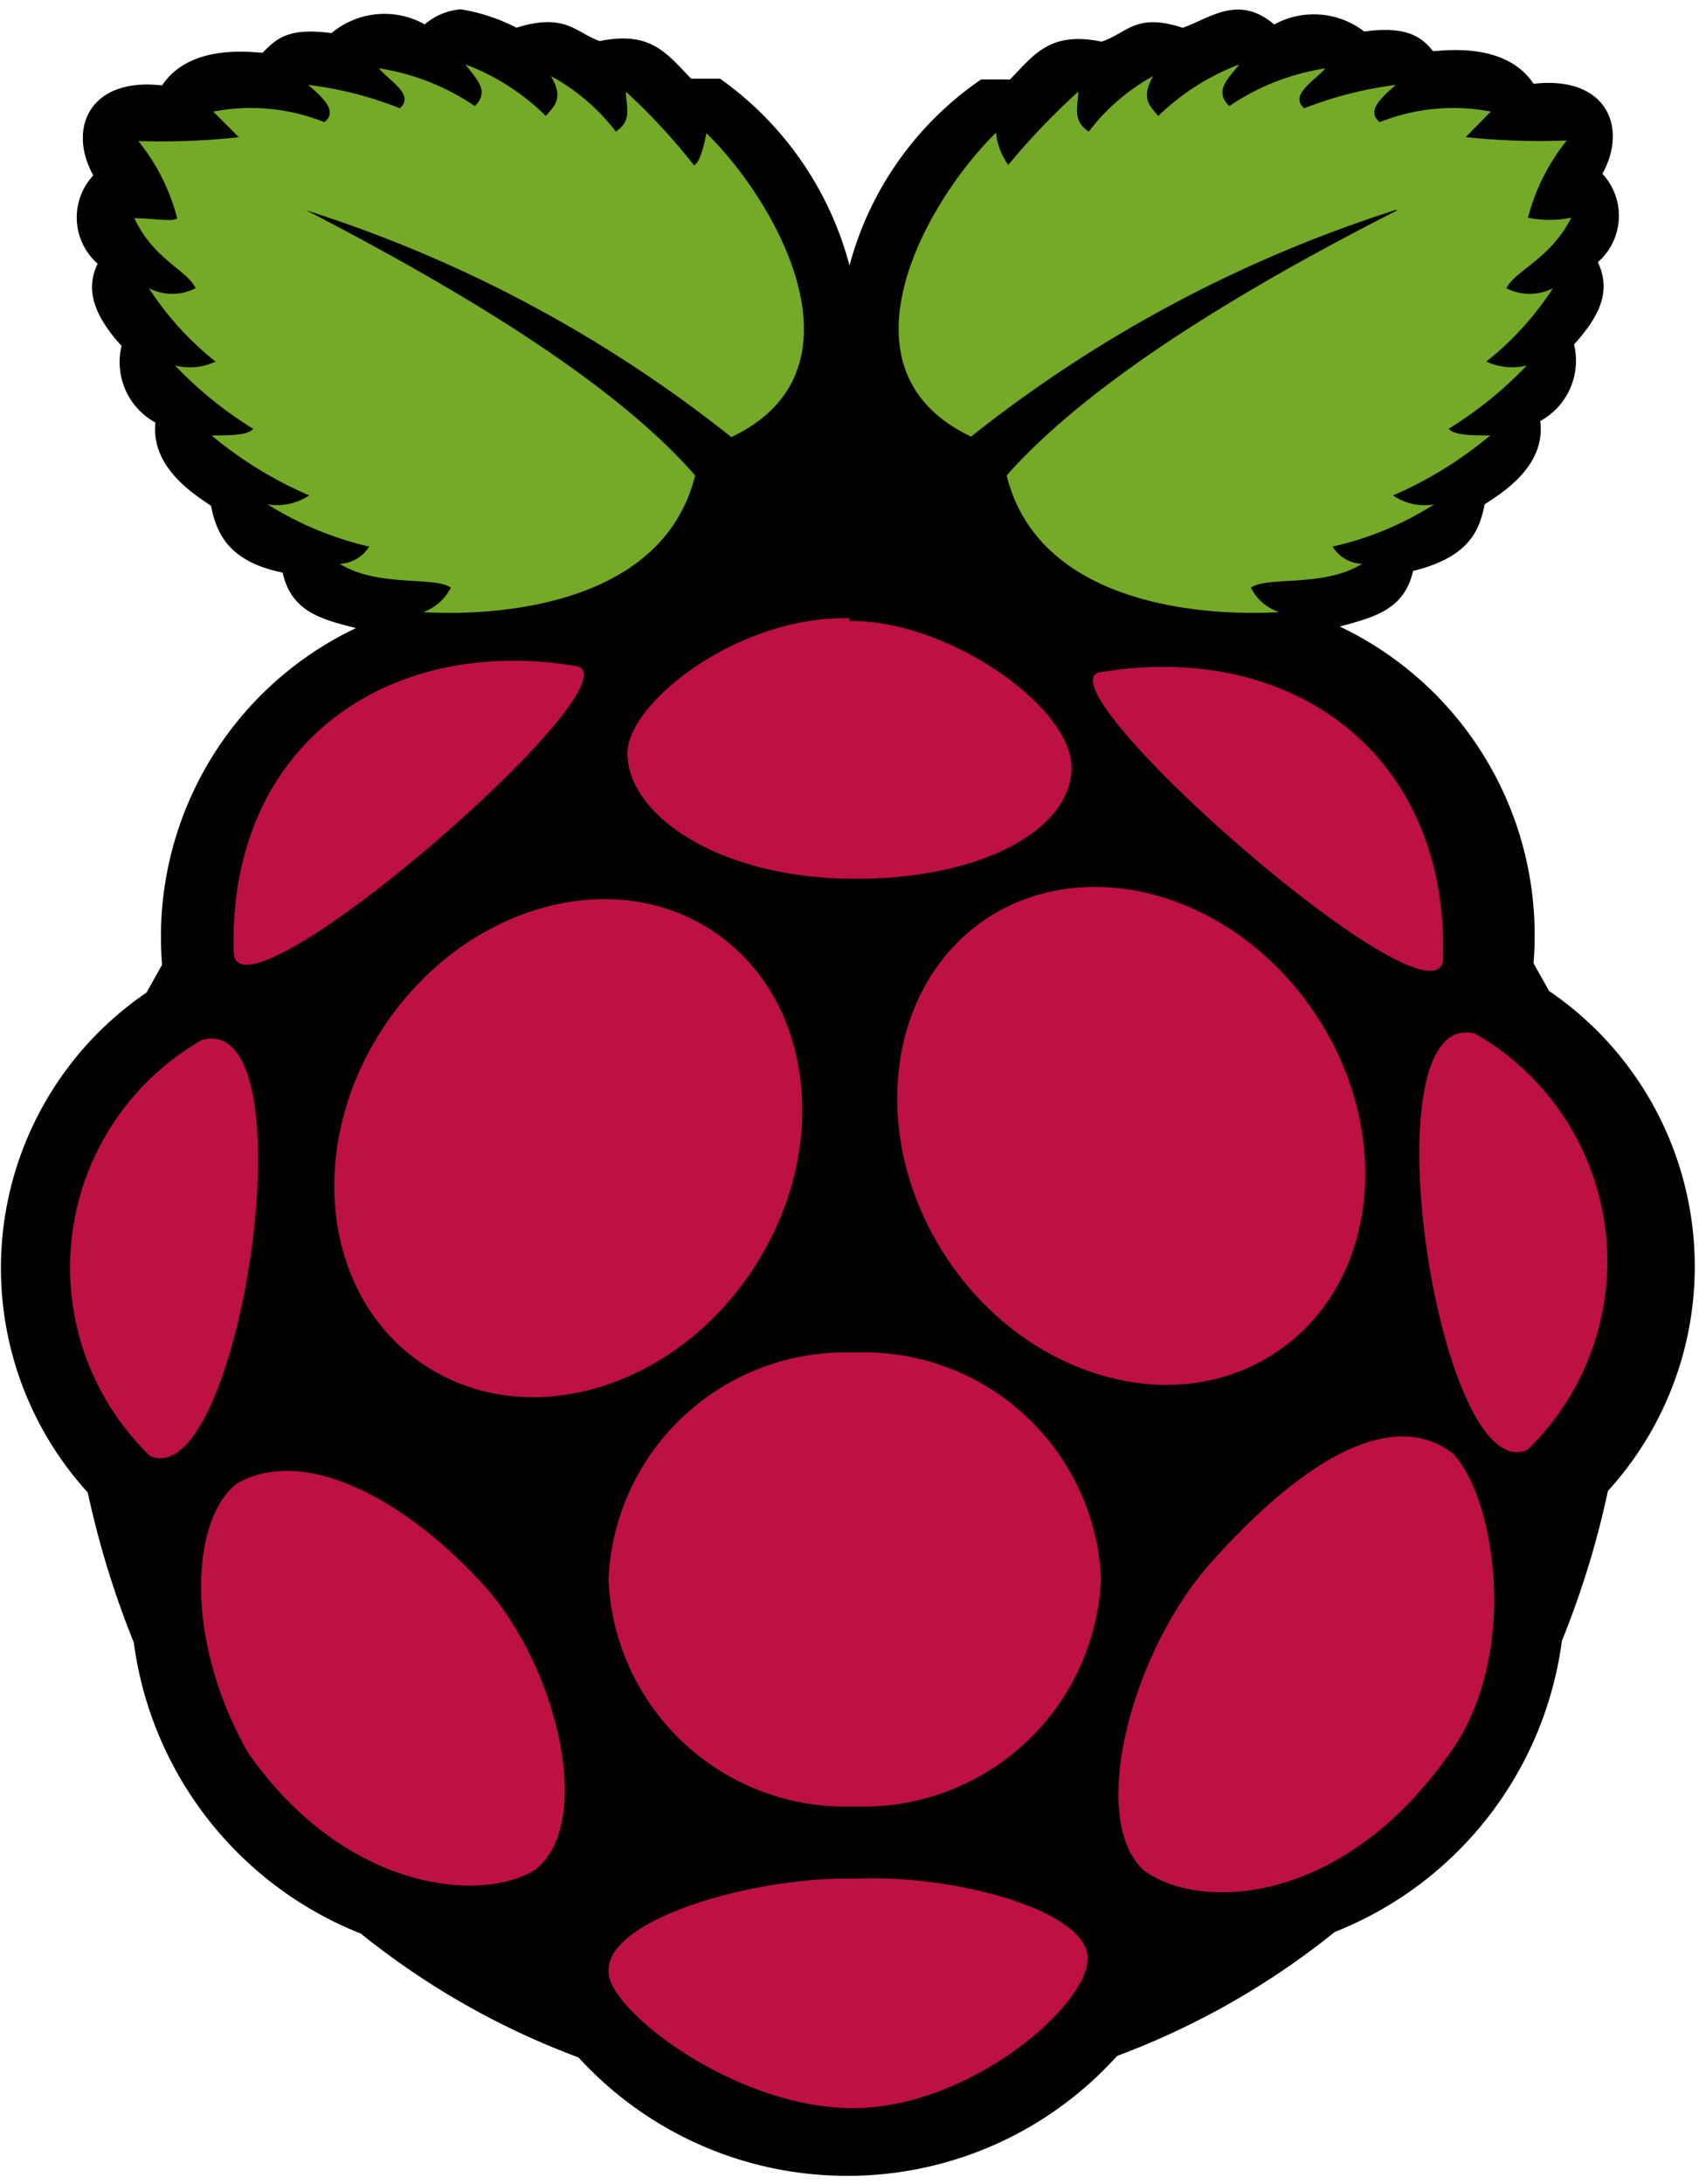 <svg xmlns="http://www.w3.org/2000/svg" width="200" height="257" fill="none"><g clip-path="url(#a)"><path fill="#000" d="M54.25 1.1A7.3 7.3 0 0 0 50 2.87 9.7 9.7 0 0 0 39.02 3.9c-5.16-.71-6.54.72-8.1 2.3-1.12 0-8.5-1.18-11.84 3.85-8.5-.98-11.17 5.03-8.1 10.59a7.25 7.25 0 0 0 .52 10.39c-1.43 2.87-.59 5.95 2.81 9.67a8.1 8.1 0 0 0 3.99 9.02c-.59 5.5 5.03 8.7 6.54 9.8.65 3.2 2.02 6.54 8.43 7.85 1.04 4.77 4.9 5.55 8.63 6.53a40.2 40.2 0 0 0-22.82 39.61l-1.83 3.27a39.22 39.22 0 0 0-6.92 58.82q1.95 9.06 5.42 17.65a42.9 42.9 0 0 0 26.73 34.25 92 92 0 0 0 25.62 14.57A42.8 42.8 0 0 0 100 256a42.7 42.7 0 0 0 31.5-14.11 92 92 0 0 0 25.62-14.58 42.9 42.9 0 0 0 26.74-34.25 106 106 0 0 0 5.42-17.64 39.22 39.22 0 0 0-6.93-58.83l-1.83-3.26a40.2 40.2 0 0 0-22.8-39.61c3.72-1.05 7.57-1.83 8.62-6.54 6.54-1.63 7.78-4.64 8.43-7.84 1.63-1.11 7.26-4.31 6.54-9.8a8.1 8.1 0 0 0 3.98-9.02c3.4-3.73 4.25-6.54 2.81-9.68a7.25 7.25 0 0 0 .53-10.39c3.07-5.56.39-11.57-8.1-10.59-3.34-5.03-10.73-3.85-11.84-3.85-1.3-1.57-2.94-3.01-8.1-2.3A9.7 9.7 0 0 0 150 2.88c-4.25-3.6-7.58-.72-10.78.39-5.56-1.83-6.54.65-9.55 1.63-6.07-1.24-7.9 1.5-10.78 4.45h-3.4A38.6 38.6 0 0 0 100 31.24 39.2 39.2 0 0 0 84.77 9.26h-3.4C78.5 6.33 76.67 3.6 70.6 4.83c-2.75-.92-3.99-3.4-9.8-1.57a22 22 0 0 0-6.54-2.16"/><path fill="#75A928" d="M36.08 24.76C60.26 37.25 74.3 47.31 81.83 55.94 77.91 71.76 57.32 72.48 49.8 72.02a5.8 5.8 0 0 0 3.27-2.88c-1.9-1.37-8.56 0-13.07-2.8a4.3 4.3 0 0 0 3.46-2.03 39 39 0 0 1-11.96-4.97c1.71.28 3.46-.1 4.9-1.05a47 47 0 0 1-11.5-7.06c2.1 0 4.32 0 4.9-.78A46 46 0 0 1 20.6 43c1.6.4 3.28.25 4.77-.46a36 36 0 0 1-7.84-8.63 6 6 0 0 0 5.49 0c-.92-2.09-4.9-3.33-7.2-8.23 2.23 0 4.58.46 5.04 0a24 24 0 0 0-4.58-9.09q5.93.2 11.83-.45l-3-3.01c4.38-.85 8.92-.42 13.07 1.24 1.57-1.24 0-2.74-1.9-4.38a43 43 0 0 1 10.79 2.75c1.76-1.57-1.11-3.14-2.48-4.7 4.05.61 7.91 2.13 11.3 4.44 1.9-1.83 0-3.34-1.1-4.9a27 27 0 0 1 9.47 6.07c.85-1.1 2.22-1.96.59-4.7a24 24 0 0 1 7.64 6.53c2.03-1.3 1.18-3.07 1.18-4.7a72 72 0 0 1 8.04 8.69c.59-.4 1.05-1.7 1.44-3.8 8.17 7.92 19.6 27.85 2.94 35.76a156 156 0 0 0-50-26.67M164.45 24.76c-24.19 12.3-38.3 22.55-45.95 31.18 3.92 15.82 24.5 16.54 32.09 16.08a5.7 5.7 0 0 1-3.34-2.88c1.9-1.37 8.63 0 13.08-2.8a4.3 4.3 0 0 1-3.47-2.03c4.25-.95 8.3-2.63 11.96-4.97a6.5 6.5 0 0 1-4.83-1.05 47 47 0 0 0 11.44-7.06c-2.03 0-4.25 0-4.9-.78a46 46 0 0 0 9.2-7.45 7.2 7.2 0 0 1-4.76-.46 36 36 0 0 0 7.84-8.63 6 6 0 0 1-5.49 0c1.11-2.15 5.16-3.4 7.65-8.3-1.68.35-3.42.35-5.1 0a24 24 0 0 1 4.57-9.08q-5.96.23-11.9-.4l2.95-3a23.3 23.3 0 0 0-13.07 1.24c-1.57-1.24 0-2.74 1.9-4.38q-5.56.7-10.8 2.75c-1.76-1.57 1.12-3.14 2.5-4.7-4.06.63-7.92 2.14-11.31 4.44-1.9-1.83 0-3.34 1.17-4.9a28 28 0 0 0-9.54 6.07c-.85-1.1-2.16-1.96-.59-4.7a24 24 0 0 0-7.58 6.53c-2.03-1.3-1.24-3.07-1.24-4.7a84 84 0 0 0-8.24 8.62 7.7 7.7 0 0 1-1.44-3.79c-8.1 7.91-19.6 27.85-2.94 35.76a157 157 0 0 1 50-26.67z"/><path fill="#BC1142" d="M129.6 185.81a28 28 0 0 1-29.01 26.73 27.9 27.9 0 0 1-28.96-26.73 27.9 27.9 0 0 1 28.96-26.67 27.9 27.9 0 0 1 29.02 26.67M83.8 109.47c12.02 7.9 14.17 25.69 4.83 39.87s-26.6 19.22-38.63 11.3c-12.03-7.84-14.18-25.68-4.84-39.8s26.67-19.21 38.63-11.37M116.2 108.03c-11.95 7.91-14.1 25.75-4.83 39.87s26.67 19.22 38.7 11.3c12.02-7.83 14.18-25.68 4.83-39.8s-26.66-19.21-38.7-11.37M23.8 122.35c13.06-3.47 4.37 53.66-6.15 48.95a30.85 30.85 0 0 1 6.14-48.96M173.66 121.63c-13.07-3.47-4.38 53.66 6.14 48.95a30.84 30.84 0 0 0-6.14-48.95M129.6 79.08c22.36-3.73 40.99 9.54 40.27 33.79-.78 9.34-48.5-32.68-40.26-33.8M67.78 78.36c-22.42-3.73-41.05 9.54-40.26 33.79.58 9.35 48.5-32.35 40.26-33.8M100 72.74c-13.07-.33-26.14 9.93-26.14 15.88 0 7.19 10.52 14.57 26.14 14.77s26.14-5.88 26.14-13.07S111.57 72.93 100 73.06zM100.72 221.04c11.63-.53 27.25 3.72 27.32 9.34.06 5.63-14.18 17.91-28.1 17.65s-28.5-11.76-28.3-16.08c-.27-6.27 17.51-11.24 29.08-10.91M57.71 187.38c8.3 10 12.1 27.58 5.17 32.68-6.54 3.92-22.49 2.28-33.73-13.92-7.65-13.6-6.54-27.45-1.3-31.57 7.97-4.64 20.32 1.9 29.86 12.8M142.1 184.37c-9.03 10.53-14 29.67-7.46 35.69 6.54 4.84 23.07 4.12 35.5-13.07 9.01-11.57 5.94-30.85.84-36.02-7.65-5.75-18.7 1.83-28.89 13.4"/></g><defs><clipPath id="a"><path fill="#fff" d="M0 .12h200v256.21H0z"/></clipPath></defs></svg>